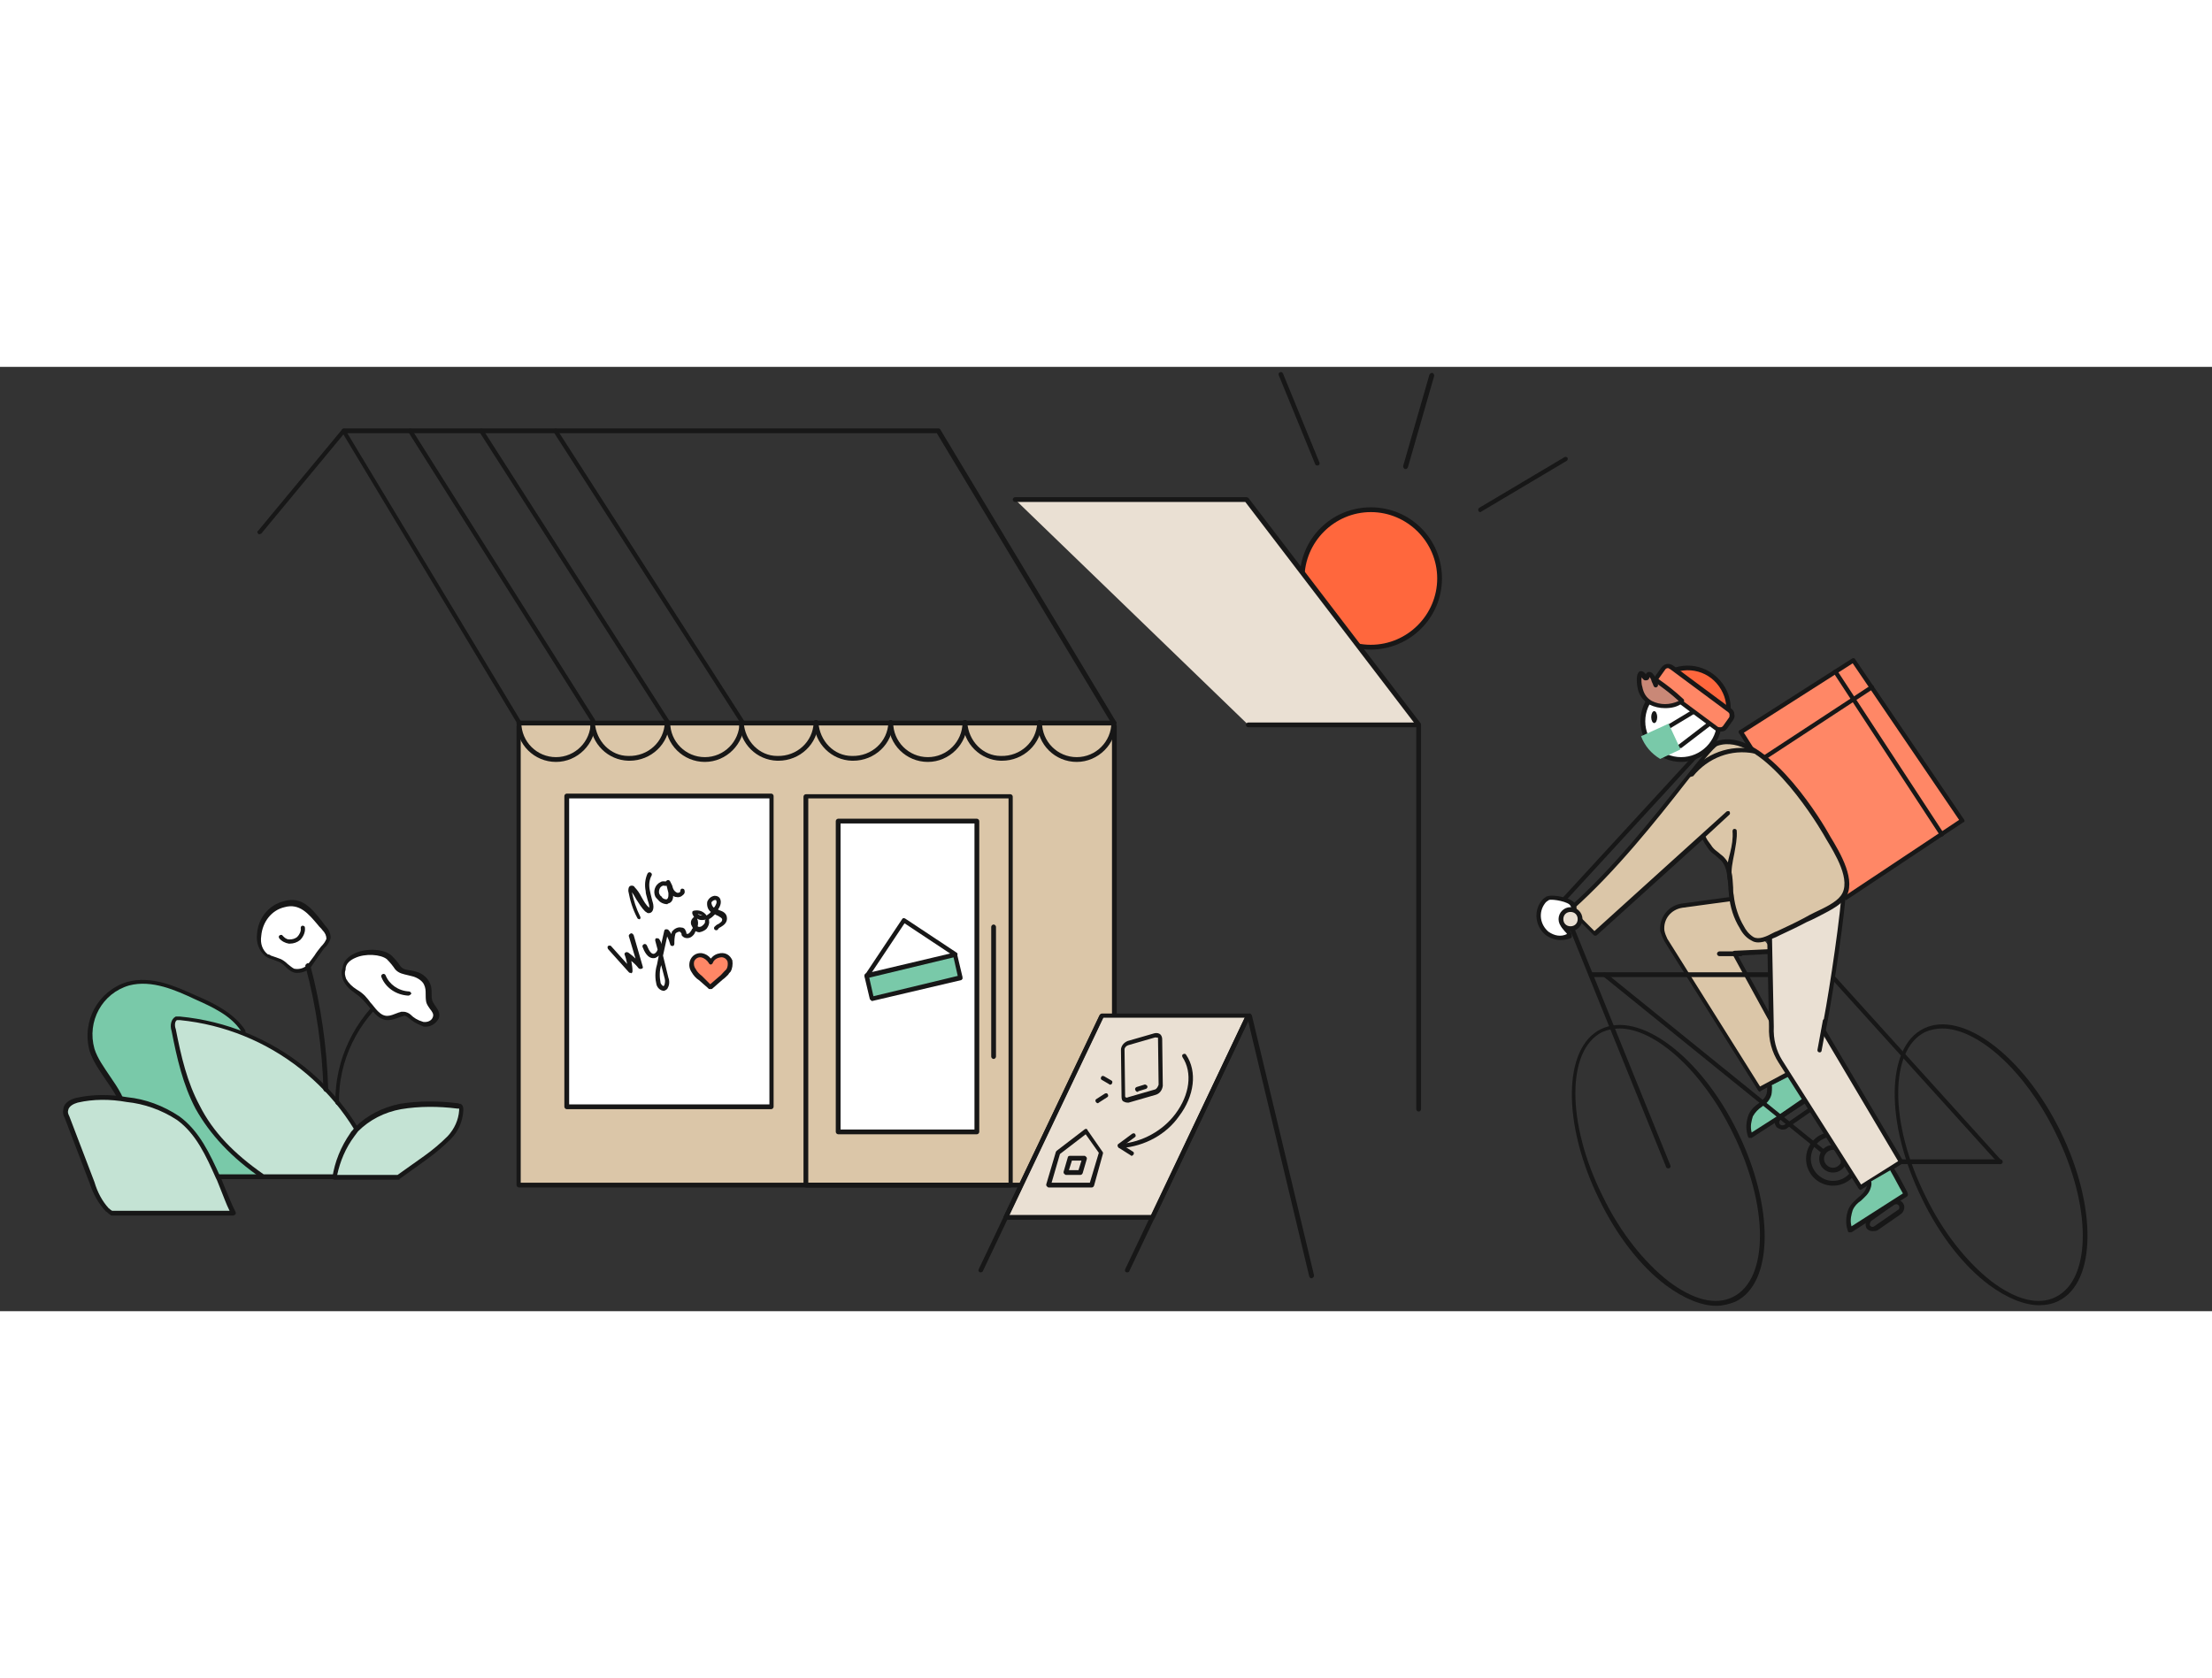 <svg width="340" height="258" viewBox="-10 0 370 158" fill="none" xmlns="http://www.w3.org/2000/svg">
<rect x="-10" y="0" width="370" height="158" fill="#333333" stroke="none"/>
<g id="businesses 1">
<g id="Page 1">
<g id="Artboard">
<g id="business">
<g id="delivery_boy">
<path id="Shape" d="M277.1 157.1C274.6 157.1 271.7 155.9 268.7 153.7C264.4 150.5 260.4 145.3 257.5 139.3C251.3 126.7 251.4 113.9 257.8 110.8C264.2 107.7 274.4 115.3 280.6 127.9C286.8 140.5 286.7 153.3 280.3 156.4C279.3 156.8 278.2 157.1 277.1 157.1ZM260.9 110.7C259.9 110.7 258.9 110.9 258 111.3C252 114.3 252 126.6 258.1 138.8C261 144.8 265 149.8 269.1 153C273.2 156.1 277 157.1 279.9 155.6C285.9 152.6 285.9 140.3 279.8 128.1C274.7 117.7 266.8 110.7 260.9 110.7Z" fill="#171717"/>
<path id="Shape_2" d="M331.1 157C328.6 157 325.7 155.8 322.7 153.6C318.4 150.4 314.4 145.2 311.5 139.2C305.3 126.6 305.4 113.8 311.8 110.7C318.2 107.6 328.4 115.2 334.6 127.8C340.8 140.4 340.7 153.2 334.3 156.3C333.3 156.8 332.2 157 331.1 157ZM314.9 110.7C313.9 110.7 312.9 110.9 312 111.3C306 114.3 306 126.6 312.1 138.8C315 144.8 319 149.8 323.1 153C327.2 156.1 331 157.1 333.9 155.6C339.9 152.6 339.9 140.3 333.8 128.1C328.7 117.7 320.8 110.7 314.9 110.7Z" fill="#171717"/>
<g id="Group">
<path id="Oval" d="M271.2 65.7C274.735 65.7 277.6 62.835 277.6 59.3C277.6 55.765 274.735 52.9 271.2 52.9C267.665 52.9 264.8 55.765 264.8 59.3C264.8 62.835 267.665 65.7 271.2 65.7Z" fill="white"/>
<path id="Shape_3" d="M271.2 66.1C267.5 66.1 264.4 63.1 264.4 59.3C264.4 55.5 267.4 52.5 271.2 52.5C274.9 52.5 278 55.5 278 59.3C278 63.1 274.9 66.1 271.2 66.1ZM271.2 53.3C267.9 53.3 265.2 56 265.2 59.3C265.2 62.6 267.9 65.3 271.2 65.3C274.5 65.3 277.2 62.6 277.2 59.3C277.2 56 274.5 53.3 271.2 53.3Z" fill="#171717"/>
</g>
<path id="Path" d="M269 134.1C268.9 134.1 268.7 134 268.7 133.9L252.3 93.4C252.2 93.2 252.3 93 252.5 92.9C252.7 92.8 252.9 92.9 253 93.1L269.4 133.6C269.5 133.8 269.4 134 269.2 134.1C269.1 134.1 269 134.1 269 134.1Z" fill="#171717"/>
<path id="Path_2" d="M324.6 133.4C324.5 133.4 324.4 133.4 324.3 133.3L296 102C295.9 101.8 295.9 101.6 296 101.5C296.2 101.4 296.4 101.4 296.5 101.5L324.8 132.8C324.9 133 324.9 133.2 324.8 133.3C324.8 133.3 324.7 133.4 324.6 133.4Z" fill="#171717"/>
<path id="Path_3" d="M269.3 60.5C269.2 60.5 269 60.4 269 60.3C268.9 60.1 269 59.9 269.1 59.8L273.9 56.9C274.1 56.8 274.3 56.8 274.4 57C274.5 57.2 274.4 57.4 274.3 57.5L269.5 60.4C269.4 60.5 269.4 60.5 269.3 60.5Z" fill="#171717"/>
<path id="Path_4" d="M271 63.8C270.9 63.8 270.8 63.7 270.7 63.7C270.6 63.5 270.6 63.3 270.8 63.2L276.8 58.6C277 58.5 277.2 58.5 277.3 58.7C277.4 58.9 277.4 59.1 277.2 59.2L271.2 63.8C271.2 63.7 271.1 63.8 271 63.8Z" fill="#171717"/>
<path id="Path_5" d="M271.1 64L267.7 65.6C266.2 64.7 265.1 63.4 264.5 61.8L269.1 59.7L271.1 64Z" fill="#79C9A9"/>
<g id="Group_2">
<path id="Path_6" d="M289.7 118.5C290.5 119.8 291.3 121.3 292 122.6L282.7 128.6C282.3 127.5 282.4 126.3 282.8 125.2C283.6 123.5 285.3 123.3 285.8 121.7C285.9 121.3 285.9 120.8 285.9 120.4" fill="#79C9A9"/>
<path id="Path_7" d="M282.7 129H282.6C282.5 129 282.4 128.9 282.4 128.8C282 127.7 282 126.4 282.5 125.1C282.9 124.2 283.6 123.6 284.2 123.2C284.8 122.7 285.3 122.3 285.5 121.6C285.6 121.3 285.6 120.8 285.6 120.4C285.6 120.2 285.8 120 286 120C286.2 120 286.4 120.2 286.4 120.4C286.4 120.8 286.4 121.3 286.3 121.8C286 122.8 285.4 123.3 284.7 123.8C284.1 124.2 283.6 124.7 283.2 125.4C283 126.1 282.7 127 283 128.1L291.6 122.6C290.9 121.4 290.2 120 289.5 118.8C289.4 118.6 289.4 118.4 289.6 118.3C289.8 118.2 290 118.2 290.1 118.4C290.8 119.6 291.6 121 292.3 122.2L292.4 122.5C292.5 122.7 292.4 122.9 292.3 123L283 129C282.8 129 282.8 129 282.7 129Z" fill="#171717"/>
</g>
<path id="Shape_4" d="M288.2 127.6C288.1 127.6 288.1 127.6 288 127.6C287.7 127.5 287.3 127.4 287.1 127.1C286.9 126.8 286.8 126.5 286.9 126.1C287 125.7 287.2 125.4 287.5 125.2L291.4 122.5C292 122.1 292.8 122.2 293.2 122.8C293.4 123.1 293.5 123.4 293.4 123.8C293.3 124.2 293.1 124.5 292.8 124.7L288.9 127.4C288.7 127.6 288.4 127.6 288.2 127.6ZM292.1 123.1C292 123.1 291.9 123.1 291.8 123.2L287.9 125.9C287.8 126 287.7 126.1 287.6 126.3C287.6 126.4 287.6 126.6 287.7 126.7C287.8 126.8 287.9 126.9 288.1 126.9C288.2 126.9 288.4 126.9 288.5 126.8L292.4 124.1C292.6 124 292.7 123.9 292.7 123.7C292.7 123.6 292.7 123.4 292.6 123.3C292.5 123.2 292.3 123.1 292.1 123.1Z" fill="#171717"/>
<g id="Group_3">
<path id="Path_8" d="M279.5 89L271.4 90.1C269.3 90.4 267.9 92.3 268.1 94.3C268.2 94.9 268.4 95.4 268.7 95.9L284.4 120.9L290.8 117.5L280.2 98.2L286.7 97.9" fill="#DBC6A8"/>
<path id="Path_9" d="M284.4 121.3C284.3 121.3 284.2 121.2 284.1 121.1L268.4 96.1C268.1 95.5 267.9 95 267.7 94.4C267.5 92.1 269.1 90.1 271.3 89.8L279.4 88.7C279.6 88.7 279.8 88.8 279.8 89C279.8 89.2 279.7 89.4 279.5 89.4L271.4 90.5C269.5 90.8 268.2 92.4 268.4 94.3C268.5 94.8 268.7 95.3 268.9 95.7L284.4 120.4L290.2 117.3L279.8 98.3C279.7 98.2 279.7 98 279.8 97.9C279.9 97.8 280 97.7 280.1 97.7L286.6 97.4C286.8 97.4 287 97.6 287 97.8C287 98 286.8 98.2 286.6 98.2L280.7 98.5L291 117.3C291 117.4 291.1 117.5 291 117.6C291 117.7 290.9 117.8 290.8 117.8L284.4 121.2C284.5 121.3 284.5 121.3 284.4 121.3Z" fill="#171717"/>
</g>
<path id="Path_10" d="M288.7 102.1H256.2C256 102.1 255.8 101.9 255.8 101.7C255.8 101.5 256 101.3 256.2 101.3H288.7C288.9 101.3 289.1 101.5 289.1 101.7C289.1 101.9 288.9 102.1 288.7 102.1Z" fill="#171717"/>
<path id="Shape_5" d="M296.6 137C294.1 137 292.1 135 292.1 132.5C292.1 130 294.1 128 296.6 128C299.1 128 301.1 130 301.1 132.5C301.1 135 299.1 137 296.6 137ZM296.6 128.8C294.5 128.8 292.9 130.5 292.9 132.5C292.9 134.5 294.6 136.2 296.6 136.2C298.7 136.2 300.3 134.5 300.3 132.5C300.3 130.5 298.7 128.8 296.6 128.8Z" fill="#171717"/>
<path id="Shape_6" d="M296.6 134.8C295.3 134.8 294.3 133.8 294.3 132.5C294.3 131.2 295.3 130.2 296.6 130.2C297.9 130.2 298.9 131.2 298.9 132.5C298.9 133.8 297.9 134.8 296.6 134.8ZM296.6 131C295.8 131 295.1 131.7 295.1 132.5C295.1 133.3 295.8 134 296.6 134C297.4 134 298.1 133.3 298.1 132.5C298.1 131.7 297.4 131 296.6 131Z" fill="#171717"/>
<path id="Path_11" d="M324.6 133.4H298.3C298.1 133.4 297.9 133.2 297.9 133C297.9 132.8 298.1 132.6 298.3 132.6H324.6C324.8 132.6 325 132.8 325 133C325 133.2 324.8 133.4 324.6 133.4Z" fill="#171717"/>
<g id="Group_4">
<path id="Path_12" d="M298.3 88.8C297.7 95.3 295.8 107.5 295 111.1L308 133L301.2 137.3L287.8 116.2C286.7 114.5 286.2 112.5 286.3 110.4L286 95.4" fill="#EAE0D3"/>
<path id="Path_13" d="M301.2 137.7C301.1 137.7 301 137.6 300.9 137.5L287.5 116.4C286.4 114.7 285.8 112.6 285.9 110.4L285.6 95.4C285.6 95.2 285.8 95 286 95C286.2 95 286.4 95.2 286.4 95.4L286.7 110.4C286.6 112.5 287.1 114.4 288.1 116L301.3 136.8L307.5 132.9L294.7 111.3C294.7 111.2 294.6 111.1 294.7 111C295.5 107.4 297.4 95.3 298 88.7C298 88.5 298.2 88.3 298.4 88.4C298.6 88.4 298.8 88.6 298.7 88.8C298.1 95.3 296.2 107.2 295.4 111L308.3 132.8C308.4 133 308.3 133.2 308.2 133.3L301.4 137.6C301.3 137.7 301.3 137.7 301.2 137.7Z" fill="#171717"/>
</g>
<g id="Group_5">
<path id="Path_14" d="M281.2 61.1L300 49.1L318.2 75.9L298.8 88.8" fill="#FF8766"/>
<path id="Path_15" d="M298.8 89.2C298.7 89.2 298.6 89.1 298.5 89C298.4 88.8 298.4 88.6 298.6 88.5L317.7 75.8L299.9 49.6L281.4 61.4C281.2 61.5 281 61.5 280.9 61.3C280.8 61.1 280.8 60.9 281 60.8L299.8 48.8C300 48.7 300.2 48.7 300.3 48.9L318.5 75.7C318.6 75.8 318.6 75.9 318.6 76C318.6 76.1 318.5 76.2 318.4 76.2L299 89.1C298.9 89.2 298.9 89.2 298.8 89.2Z" fill="#171717"/>
</g>
<path id="Path_16" d="M285.1 65.8C285 65.8 284.9 65.7 284.8 65.6C284.7 65.4 284.7 65.2 284.9 65.1L302.9 53.3C303.1 53.2 303.3 53.2 303.4 53.4C303.5 53.6 303.5 53.8 303.3 53.9L285.3 65.7C285.2 65.8 285.2 65.8 285.1 65.8Z" fill="#171717"/>
<path id="Path_17" d="M314.8 78.6C314.7 78.6 314.6 78.5 314.5 78.4L296.7 51.2C296.6 51 296.6 50.8 296.8 50.7C297 50.6 297.2 50.6 297.3 50.8L315.1 78C315.2 78.2 315.2 78.4 315 78.5C314.9 78.6 314.9 78.6 314.8 78.6Z" fill="#171717"/>
<g id="Group_6">
<path id="Path_18" d="M279.2 74.6L256.8 94.8L252.7 90.7C264.2 80.6 275.5 63.6 277.3 63C284.1 60.7 292.7 73.5 295.4 78C296.9 80.5 300.5 85.8 298.3 88.7C297 90.4 293.8 91.5 292 92.5C290.5 93.3 289 94 287.5 94.7C286.2 95.3 284.5 96.4 283.2 95.7C282.4 95.3 281.8 94.6 281.4 93.8C280.4 92.2 279.8 90.3 279.6 88.4C279.4 86.3 279.6 83.9 278.2 82.4C277.6 81.7 276.7 81.3 276.1 80.5C275.7 79.9 275.2 79.2 274.9 78.5" fill="#DBC6A8"/>
<path id="Shape_7" d="M284.1 96.3C283.7 96.3 283.3 96.2 283 96C282.2 95.6 281.5 94.9 281 93.9C280 92.3 279.4 90.4 279.2 88.4C279.2 88 279.1 87.5 279.1 87.1C279 85.4 278.9 83.7 277.9 82.6C277.6 82.3 277.3 82.1 277 81.8C276.6 81.5 276.1 81.1 275.8 80.7L275.6 80.4C275.3 80 275 79.5 274.8 79.1L257.1 95.1C257 95.2 256.7 95.2 256.6 95.1L252.5 91C252.4 90.9 252.4 90.8 252.4 90.7C252.4 90.6 252.4 90.5 252.5 90.4C259.6 84.2 266.7 75.2 271.4 69.3C274.9 64.9 276.5 62.9 277.2 62.6C284.7 60.1 294 74.8 295.7 77.8L296.1 78.5C297.8 81.3 300.7 86.1 298.6 89C297.6 90.3 295.6 91.2 293.9 92.1C293.3 92.4 292.7 92.7 292.2 92.9C290.7 93.7 289.2 94.4 287.7 95.1C287.5 95.2 287.3 95.3 287.1 95.4C286.1 95.8 285.1 96.3 284.1 96.3ZM275.3 78.6C275.5 79.1 275.9 79.6 276.2 80L276.4 80.3C276.7 80.7 277.1 81 277.5 81.3C277.8 81.6 278.2 81.8 278.5 82.2C279.7 83.5 279.8 85.3 279.9 87.1C279.9 87.5 279.9 88 280 88.4C280.2 90.3 280.8 92.1 281.7 93.6C282 94.2 282.5 94.9 283.3 95.4C284.2 95.9 285.5 95.3 286.6 94.7C286.8 94.6 287 94.5 287.3 94.4C288.8 93.7 290.3 93 291.8 92.2C292.3 91.9 292.9 91.6 293.5 91.3C295.2 90.5 297.1 89.6 297.9 88.5C299.8 86 296.9 81.4 295.4 78.9L295 78.2C293.3 75.3 284.3 61 277.3 63.4C276.7 63.6 274.3 66.6 271.8 69.8C267.2 75.7 260.2 84.5 253.1 90.8L256.7 94.4L278.8 74.4C279 74.3 279.2 74.3 279.3 74.4C279.4 74.6 279.4 74.8 279.3 74.9L275.3 78.6Z" fill="#171717"/>
</g>
<path id="Path_19" d="M295.1 131.8C295 131.8 294.9 131.8 294.9 131.7L258.2 102C258 101.9 258 101.6 258.1 101.5C258.2 101.3 258.5 101.3 258.6 101.4L295.3 131.1C295.5 131.2 295.5 131.5 295.4 131.6C295.3 131.7 295.2 131.8 295.1 131.8Z" fill="#171717"/>
<g id="Group_7">
<path id="Path_20" d="M248.9 88.9C248.6 89.1 248.3 89.3 248.1 89.6C246.9 91.2 247.2 93.5 248.8 94.8C249.9 95.6 251.3 95.8 252.5 95.2C252.7 94.5 251.7 94.1 251.5 93.4C251.2 92 253.9 91.4 253.1 90C252.7 89.1 249.6 88.6 248.9 88.9Z" fill="white"/>
<path id="Shape_8" d="M251 95.9C250.2 95.9 249.3 95.6 248.6 95.1C246.8 93.7 246.5 91.1 247.8 89.4C248 89.1 248.4 88.8 248.7 88.6C248.7 88.6 248.7 88.6 248.8 88.6C249.7 88.2 253 88.8 253.5 89.9C254.1 90.9 253.3 91.6 252.7 92.1C252.2 92.6 251.8 92.9 251.9 93.4C252 93.6 252.1 93.8 252.3 94C252.6 94.3 253 94.8 252.9 95.4C252.9 95.5 252.8 95.6 252.7 95.6C252.2 95.8 251.6 95.9 251 95.9ZM249.1 89.2C248.8 89.4 248.6 89.5 248.4 89.8C247.3 91.3 247.6 93.3 249 94.5C250 95.2 251.1 95.4 252.1 94.9C252.1 94.8 251.9 94.6 251.7 94.4C251.5 94.1 251.2 93.9 251.1 93.5C250.9 92.6 251.6 92 252.1 91.5C252.8 90.9 253 90.6 252.7 90.2C252.5 89.5 249.7 89 249.1 89.2Z" fill="#171717"/>
</g>
<g id="Group_8">
<path id="Oval_2" d="M252.7 94C253.584 94 254.3 93.284 254.3 92.4C254.3 91.516 253.584 90.8 252.7 90.8C251.816 90.8 251.1 91.516 251.1 92.4C251.1 93.284 251.816 94 252.7 94Z" fill="#EAE0D3"/>
<path id="Shape_9" d="M252.7 94.4C251.6 94.4 250.7 93.5 250.7 92.4C250.7 91.3 251.6 90.4 252.7 90.4C253.8 90.4 254.7 91.3 254.7 92.4C254.7 93.5 253.8 94.4 252.7 94.4ZM252.7 91.2C252 91.2 251.5 91.7 251.5 92.4C251.5 93.1 252 93.6 252.7 93.6C253.4 93.6 253.9 93.1 253.9 92.4C253.9 91.7 253.4 91.2 252.7 91.2Z" fill="#171717"/>
</g>
<path id="Oval_3" d="M266.7 59.6C266.976 59.6 267.2 59.152 267.2 58.6C267.2 58.048 266.976 57.6 266.7 57.6C266.424 57.6 266.2 58.048 266.2 58.6C266.2 59.152 266.424 59.6 266.7 59.6Z" fill="#171717"/>
<g id="Group_9">
<path id="Path_21" d="M269.6 51C273 49.5 277 51 278.6 54.5C279.2 55.9 279.3 57.5 279 58.9" fill="#FF673D"/>
<path id="Path_22" d="M279 59.3C279 59.3 278.9 59.3 279 59.3C278.7 59.2 278.6 59 278.6 58.8C278.9 57.4 278.8 55.9 278.2 54.6C276.7 51.3 273 49.9 269.7 51.3C269.5 51.4 269.3 51.3 269.2 51.1C269.1 50.9 269.2 50.7 269.4 50.6C273 49 277.2 50.6 278.9 54.3C279.5 55.7 279.7 57.4 279.3 58.9C279.3 59.2 279.2 59.3 279 59.3Z" fill="#171717"/>
</g>
<g id="Group_10">
<path id="Path_23" d="M269.6 50.3L279.3 57.5C279.7 57.8 279.8 58.5 279.5 58.9L278.5 60.3C278.2 60.7 277.5 60.8 277.1 60.5L267.4 53.3C267 53 266.9 52.3 267.2 51.9L268.2 50.5C268.6 50 269.2 49.9 269.6 50.3Z" fill="#FF8766"/>
<path id="Shape_10" d="M277.7 61C277.4 61 277.1 60.9 276.9 60.8L267.2 53.6C266.9 53.4 266.7 53.1 266.7 52.7C266.6 52.3 266.7 52 266.9 51.7L267.9 50.3C268.2 49.9 268.6 49.7 269 49.7C269.3 49.7 269.6 49.8 269.9 50L279.6 57.2C279.9 57.4 280.1 57.7 280.1 58.1C280.2 58.5 280.1 58.8 279.9 59.1L278.9 60.5C278.7 60.8 278.4 61 278 61C277.8 61 277.7 61 277.7 61ZM269 50.4C268.8 50.4 268.6 50.5 268.5 50.7L267.5 52.1C267.4 52.2 267.4 52.4 267.4 52.6C267.4 52.8 267.5 52.9 267.6 53L277.3 60.2C277.4 60.3 277.6 60.3 277.8 60.3C278 60.3 278.1 60.2 278.2 60.1L279.2 58.7C279.3 58.6 279.3 58.4 279.3 58.2C279.3 58 279.2 57.9 279.1 57.8L269.4 50.6C269.2 50.5 269.1 50.4 269 50.4Z" fill="#171717"/>
</g>
<g id="Group_11">
<path id="Path_24" d="M266.9 53.3C266.6 52.7 266.7 52.2 266.2 51.7C266.1 51.6 265.9 51.4 265.7 51.5C265.5 51.6 265.6 52 265.4 52.1C265.2 52.2 265.1 52 265 51.9C264.9 51.8 264.9 51.6 264.8 51.5C263.9 50.7 264.2 53.3 264.3 53.6C264.5 54.7 265.1 55.6 266.1 56.2C267.8 57 269.8 56.9 271.4 56C270.1 54.8 268.8 53.7 267.3 52.7" fill="#C98877"/>
<path id="Shape_11" d="M268.5 57.1C267.6 57.1 266.7 56.9 265.9 56.5C264.8 55.8 264.1 54.9 263.9 53.6C263.9 53.6 263.5 51.5 264.2 51C264.3 50.9 264.7 50.8 265.1 51.2C265.2 51.3 265.3 51.4 265.3 51.5C265.3 51.4 265.4 51.2 265.6 51.1C266 50.9 266.4 51.2 266.5 51.4C266.8 51.7 267 52.1 267 52.4C267.1 52.3 267.3 52.2 267.5 52.3C268.8 53.2 270.1 54.2 271.6 55.6C271.7 55.7 271.7 55.8 271.7 55.9C271.7 56 271.6 56.1 271.5 56.2C270.6 56.9 269.6 57.1 268.5 57.1ZM264.6 51.9C264.5 52.4 264.6 53.3 264.7 53.5C264.9 54.6 265.4 55.4 266.3 55.9C267.7 56.6 269.3 56.6 270.8 55.9C269.5 54.7 268.4 53.9 267.3 53.1C267.4 53.3 267.3 53.5 267.1 53.6C266.9 53.7 266.7 53.6 266.6 53.4C266.5 53.1 266.4 52.9 266.3 52.7C266.2 52.4 266.2 52.2 265.9 51.9C265.9 52.1 265.8 52.3 265.6 52.4C265.3 52.5 265 52.5 264.8 52.2C264.7 52.1 264.6 52 264.6 51.9Z" fill="#171717"/>
</g>
<path id="Path_25" d="M283.1 64.5C283 64.5 282.9 64.4 282.8 64.3L280.9 61.3C280.8 61.1 280.8 60.9 281 60.8C281.2 60.7 281.4 60.7 281.5 60.9L283.4 63.9C283.5 64.1 283.5 64.3 283.3 64.4C283.2 64.5 283.2 64.5 283.1 64.5Z" fill="#171717"/>
<path id="Path_26" d="M272.8 68.6C272.7 68.6 272.6 68.6 272.6 68.5C272.4 68.4 272.4 68.1 272.5 68C275.2 64.7 279.4 63.1 283.6 64C283.8 64 283.9 64.2 283.9 64.4C283.9 64.6 283.7 64.7 283.5 64.7C279.6 63.9 275.7 65.4 273.2 68.5C273 68.5 272.9 68.6 272.8 68.6Z" fill="#171717"/>
<path id="Path_27" d="M251.9 89.2C251.8 89.2 251.7 89.2 251.6 89.1C251.4 89 251.4 88.7 251.6 88.6L273.1 65.2C273.2 65 273.5 65 273.6 65.2C273.8 65.3 273.8 65.6 273.6 65.7L252.1 89.1C252.1 89.1 252 89.2 251.9 89.2Z" fill="#171717"/>
<path id="Path_28" d="M281.2 98.6H277.6C277.4 98.6 277.2 98.4 277.2 98.2C277.2 98 277.4 97.8 277.6 97.8H281.2C281.4 97.8 281.6 98 281.6 98.2C281.6 98.4 281.4 98.6 281.2 98.6Z" fill="#171717"/>
<g id="Group_12">
<path id="Path_29" d="M306.4 134.3C307.2 135.6 308 137.1 308.7 138.4L299.4 144.4C299 143.3 299.1 142.1 299.5 141C300.3 139.3 302 139.1 302.5 137.4C302.6 137.1 302.7 136.8 302.6 136.5" fill="#79C9A9"/>
<path id="Path_30" d="M299.4 144.8H299.3C299.2 144.8 299.1 144.7 299.1 144.6C298.7 143.5 298.7 142.2 299.2 140.9C299.6 140 300.3 139.5 300.8 139C301.4 138.5 301.9 138.1 302.2 137.3C302.3 137 302.4 136.8 302.3 136.6C302.2 136.4 302.3 136.2 302.5 136.1C302.7 136 302.9 136.1 303 136.3C303.1 136.7 303 137.1 302.9 137.4C302.6 138.4 301.9 138.9 301.3 139.5C300.7 139.9 300.2 140.4 299.9 141.1C299.7 141.8 299.4 142.7 299.7 143.8L308.3 138.3C307.6 137.1 306.9 135.7 306.2 134.5C306.1 134.3 306.1 134.1 306.3 134C306.5 133.9 306.7 133.9 306.8 134.1C307.6 135.3 308.3 136.7 309 138L309.1 138.3C309.2 138.5 309.1 138.7 309 138.8L299.7 144.8C299.5 144.8 299.5 144.8 299.4 144.8Z" fill="#171717"/>
</g>
<path id="Shape_12" d="M303.3 144.6C303.2 144.6 303.2 144.6 303.1 144.6C302.8 144.6 302.4 144.4 302.2 144.1C301.9 143.5 302.1 142.7 302.6 142.3L306.5 139.6C306.8 139.4 307.1 139.3 307.4 139.4C307.7 139.4 308.1 139.6 308.3 139.9C308.5 140.2 308.6 140.5 308.5 140.9C308.4 141.3 308.2 141.6 307.9 141.8L304 144.5C303.8 144.6 303.5 144.6 303.3 144.6ZM303 142.9C302.8 143.1 302.7 143.5 302.8 143.7C302.9 143.8 303 143.8 303.1 143.9C303.2 143.9 303.4 143.9 303.5 143.8L307.4 141.1C307.6 141 307.7 140.9 307.7 140.7C307.7 140.6 307.7 140.4 307.6 140.3C307.5 140.2 307.4 140.1 307.2 140.1C307.1 140.1 306.9 140.1 306.8 140.2L303 142.9Z" fill="#171717"/>
<path id="Path_31" d="M294.4 114.7C294.1 114.7 294 114.5 294 114.3L294.9 109.4C294.9 109.2 295.1 109.1 295.3 109.1C295.5 109.1 295.6 109.3 295.6 109.5L294.7 114.4C294.7 114.5 294.6 114.7 294.4 114.7Z" fill="#171717"/>
<path id="Path_32" d="M279.4 86.1C279.2 86.1 279.1 86 279 85.8C278.7 84.3 279 82.7 279.4 81.3C279.7 80.1 279.9 78.9 279.8 77.7C279.8 77.5 279.9 77.3 280.1 77.3C280.3 77.3 280.5 77.4 280.5 77.6C280.6 78.9 280.3 80.2 280.1 81.4C279.8 82.9 279.5 84.2 279.7 85.6C279.8 85.8 279.7 86 279.4 86.1Z" fill="#171717"/>
</g>
<g id="sun">
<path id="Path_33" d="M210.3 16.5C210.2 16.5 210 16.4 210 16.3L203.9 1.4C203.8 1.2 203.9 1 204.1 0.9C204.3 0.8 204.5 0.9 204.6 1.1L210.7 16C210.8 16.2 210.7 16.4 210.5 16.5C210.4 16.5 210.3 16.5 210.3 16.5Z" fill="#171717"/>
<path id="Path_34" d="M237.6 24.3C237.5 24.3 237.3 24.2 237.3 24.1C237.2 23.9 237.3 23.7 237.4 23.6L251.7 15.1C251.9 15 252.1 15.1 252.2 15.2C252.3 15.4 252.2 15.6 252.1 15.7L237.8 24.2C237.7 24.3 237.7 24.3 237.6 24.3Z" fill="#171717"/>
<path id="Path_35" d="M225.1 17.1H225C224.8 17 224.7 16.8 224.7 16.6L229.1 1.3C229.2 1.1 229.4 1 229.6 1C229.8 1.1 229.9 1.3 229.9 1.5L225.5 16.8C225.4 17 225.3 17.1 225.1 17.1Z" fill="#171717"/>
<g id="Group_13">
<path id="Oval_4" d="M219.3 46.9C225.651 46.9 230.8 41.751 230.8 35.4C230.8 29.049 225.651 23.9 219.3 23.9C212.949 23.9 207.8 29.049 207.8 35.4C207.8 41.751 212.949 46.9 219.3 46.9Z" fill="#FF673D"/>
<path id="Shape_13" d="M219.3 47.3C212.8 47.3 207.4 42 207.4 35.4C207.4 28.8 212.7 23.5 219.3 23.5C225.9 23.5 231.2 28.8 231.2 35.4C231.2 42 225.8 47.3 219.3 47.3ZM219.3 24.3C213.2 24.3 208.2 29.3 208.2 35.4C208.2 41.5 213.2 46.5 219.3 46.5C225.4 46.5 230.4 41.5 230.4 35.4C230.4 29.3 225.4 24.3 219.3 24.3Z" fill="#171717"/>
</g>
</g>
<g id="house_back">
<path id="Path_36" d="M227.3 124.6C227.1 124.6 226.9 124.4 226.9 124.2V59.9C226.9 59.7 227.1 59.5 227.3 59.5C227.5 59.5 227.7 59.7 227.7 59.9V124.2C227.7 124.4 227.5 124.6 227.3 124.6Z" fill="#171717"/>
<g id="Group_14">
<path id="Path_37" d="M198.8 59.9H227.3L198.5 22.2H159.8" fill="#EAE0D3"/>
<path id="Path_38" d="M227.3 60.3H198.8C198.6 60.3 198.4 60.1 198.4 59.9C198.4 59.7 198.6 59.5 198.8 59.5H226.5L198.3 22.6H159.8C159.6 22.6 159.4 22.4 159.4 22.2C159.4 22 159.6 21.8 159.8 21.8H198.5C198.6 21.8 198.7 21.9 198.8 21.9L227.6 59.6C227.7 59.7 227.7 59.9 227.6 60C227.6 60.2 227.4 60.3 227.3 60.3Z" fill="#171717"/>
</g>
</g>
<g id="store">
<path id="Path_39" d="M176.3 60C176.2 60 176 59.9 176 59.8L146.7 11.1H48.1L77.2 59.4C77.3 59.6 77.2 59.8 77.1 59.9C76.9 60 76.7 59.9 76.6 59.8L47.2 10.9C47.1 10.8 47.1 10.6 47.2 10.5C47.3 10.4 47.4 10.3 47.5 10.3H147C147.1 10.3 147.3 10.4 147.3 10.5L176.7 59.4C176.8 59.6 176.7 59.8 176.6 59.9C176.4 60 176.4 60 176.3 60Z" fill="#171717"/>
<path id="Path_40" d="M33.4 28C33.3 28 33.2 28 33.2 27.9C33 27.8 33 27.5 33.2 27.4L47.2 10.5C47.3 10.3 47.6 10.3 47.7 10.5C47.9 10.6 47.9 10.9 47.7 11L33.7 27.9C33.6 27.9 33.5 28 33.4 28Z" fill="#171717"/>
<g id="Group_15">
<path id="Rectangle" d="M176.4 60.1H76.8V136.9H176.4V60.1Z" fill="#DBC6A8"/>
<path id="Shape_14" d="M176.4 137.3H76.8C76.6 137.3 76.4 137.1 76.4 136.9V60.1C76.4 59.9 76.6 59.7 76.8 59.7H176.4C176.6 59.7 176.8 59.9 176.8 60.1V136.9C176.8 137.1 176.6 137.3 176.4 137.3ZM77.2 136.5H176V60.4H77.1V136.5H77.2Z" fill="#171717"/>
</g>
<path id="Shape_15" d="M159 137.3H124.8C124.6 137.3 124.4 137.1 124.4 136.9V71.9C124.4 71.7 124.6 71.5 124.8 71.5H159C159.2 71.5 159.4 71.7 159.4 71.9V136.9C159.4 137.1 159.2 137.3 159 137.3ZM125.2 136.5H158.7V72.2H125.2V136.5Z" fill="#171717"/>
<g id="Group_16">
<path id="Rectangle_2" d="M119 71.8H84.8V123.8H119V71.8Z" fill="white"/>
<path id="Shape_16" d="M119 124.2H84.8C84.6 124.2 84.4 124 84.4 123.8V71.8C84.4 71.6 84.6 71.4 84.8 71.4H119C119.2 71.4 119.4 71.6 119.4 71.8V123.8C119.4 124 119.2 124.2 119 124.2ZM85.2 123.4H118.7V72.2H85.2V123.4Z" fill="#171717"/>
</g>
<g id="Group_17">
<path id="Rectangle_3" d="M153.4 76H130.2V128H153.4V76Z" fill="white"/>
<path id="Shape_17" d="M153.4 128.4H130.2C130 128.4 129.8 128.2 129.8 128V76C129.8 75.8 130 75.6 130.2 75.6H153.4C153.6 75.6 153.8 75.8 153.8 76V128C153.8 128.2 153.6 128.4 153.4 128.4ZM130.6 127.6H153V76.4H130.6V127.6Z" fill="#171717"/>
</g>
<path id="Path_41" d="M156.2 115.8C156 115.8 155.8 115.6 155.8 115.4V93.7C155.8 93.5 156 93.3 156.2 93.3C156.4 93.3 156.6 93.5 156.6 93.7V115.4C156.6 115.6 156.4 115.8 156.2 115.8Z" fill="#171717"/>
<g id="Group_18">
<path id="Rectangle_4" d="M149.743 98.395L134.958 101.923L135.863 105.717L150.648 102.189L149.743 98.395Z" fill="#79C9A9"/>
<path id="Shape_18" d="M135.9 106.1C135.8 106.1 135.8 106.1 135.7 106C135.6 105.9 135.6 105.9 135.5 105.8L134.6 102C134.6 101.9 134.6 101.8 134.6 101.7C134.7 101.6 134.7 101.6 134.8 101.5L149.6 98C149.8 98 150 98.1 150.1 98.3L151 102.1C151 102.2 151 102.3 151 102.4C150.9 102.5 150.9 102.5 150.8 102.6L135.9 106.1ZM135.4 102.2L136.1 105.3L150.2 101.9L149.5 98.8L135.4 102.2Z" fill="#171717"/>
</g>
<path id="Path_42" d="M135 102.3C134.9 102.3 134.9 102.3 134.8 102.2C134.6 102.1 134.6 101.9 134.7 101.7L140.9 92.4C141 92.2 141.2 92.2 141.4 92.3L150 98C150.2 98.1 150.2 98.3 150.1 98.5C150 98.7 149.8 98.7 149.6 98.6L141.3 93.1L135.3 102.1C135.2 102.2 135.1 102.3 135 102.3Z" fill="#171717"/>
<g id="Group_19">
<path id="Path_43" d="M89.2 59.5C89.2 62.9 86.4 65.7 83 65.7C79.6 65.7 76.8 62.9 76.8 59.5" fill="#DBC6A8"/>
<path id="Path_44" d="M83 66.1C79.4 66.1 76.4 63.2 76.4 59.5C76.4 59.3 76.6 59.1 76.8 59.1C77 59.1 77.2 59.3 77.2 59.5C77.2 62.7 79.8 65.3 83 65.3C86.2 65.3 88.8 62.7 88.8 59.5C88.8 59.3 89 59.1 89.2 59.1C89.4 59.1 89.6 59.3 89.6 59.5C89.6 63.1 86.6 66.1 83 66.1Z" fill="#171717"/>
</g>
<g id="Group_20">
<path id="Path_45" d="M101.6 59.5C101.5 62.9 98.6 65.6 95.1 65.5C91.9 65.4 89.3 62.8 89.1 59.5" fill="#DBC6A8"/>
<path id="Path_46" d="M95.3 65.9C95.2 65.9 95.2 65.9 95.1 65.9C91.7 65.8 88.9 63.1 88.7 59.5C88.7 59.3 88.8 59.1 89.1 59.1C89.3 59.1 89.5 59.2 89.5 59.5C89.7 62.6 92.1 65.1 95.1 65.1C98.4 65.2 101.1 62.7 101.2 59.5C101.2 59.3 101.3 59.1 101.6 59.1C101.8 59.1 102 59.3 102 59.5C101.9 63.1 98.9 65.9 95.3 65.9Z" fill="#171717"/>
</g>
<g id="Group_21">
<path id="Path_47" d="M114.1 59.5C114.1 62.9 111.3 65.7 107.9 65.7C104.5 65.7 101.7 62.9 101.7 59.5" fill="#DBC6A8"/>
<path id="Path_48" d="M107.9 66.1C104.3 66.1 101.3 63.2 101.3 59.5C101.3 59.3 101.5 59.1 101.7 59.1C101.9 59.1 102.1 59.3 102.1 59.5C102.1 62.7 104.7 65.3 107.9 65.3C111.1 65.3 113.7 62.7 113.7 59.5C113.7 59.3 113.9 59.1 114.1 59.1C114.3 59.1 114.5 59.3 114.5 59.5C114.5 63.1 111.5 66.1 107.9 66.1Z" fill="#171717"/>
</g>
<g id="Group_22">
<path id="Path_49" d="M126.5 59.5C126.4 62.9 123.5 65.6 120 65.5C116.8 65.4 114.2 62.8 114 59.5" fill="#DBC6A8"/>
<path id="Path_50" d="M120.2 65.9C120.1 65.9 120.1 65.9 120 65.9C116.6 65.8 113.8 63.1 113.6 59.5C113.6 59.3 113.7 59.1 114 59.1C114.2 59.1 114.4 59.2 114.4 59.5C114.6 62.6 117 65.1 120 65.1C123.3 65.2 126 62.7 126.1 59.5C126.1 59.3 126.2 59.1 126.5 59.1C126.7 59.1 126.9 59.3 126.9 59.5C126.8 63.1 123.8 65.9 120.2 65.9Z" fill="#171717"/>
</g>
<g id="Group_23">
<path id="Path_51" d="M139 59.5C138.9 62.9 136 65.6 132.5 65.5C129.3 65.4 126.7 62.8 126.5 59.5" fill="#DBC6A8"/>
<path id="Path_52" d="M132.7 65.9C132.6 65.9 132.6 65.9 132.5 65.9C129.1 65.8 126.3 63.1 126.1 59.5C126.1 59.3 126.2 59.1 126.5 59.1C126.7 59.1 126.9 59.2 126.9 59.5C127.1 62.6 129.5 65.1 132.5 65.1C135.8 65.2 138.5 62.7 138.6 59.5C138.6 59.3 138.7 59.1 139 59.1C139.2 59.1 139.4 59.3 139.4 59.5C139.3 63.1 136.3 65.9 132.7 65.9Z" fill="#171717"/>
</g>
<g id="Group_24">
<path id="Path_53" d="M151.4 59.5C151.4 62.9 148.6 65.7 145.2 65.7C141.8 65.7 139 62.9 139 59.5" fill="#DBC6A8"/>
<path id="Path_54" d="M145.2 66.1C141.6 66.1 138.6 63.2 138.6 59.5C138.6 59.3 138.8 59.1 139 59.1C139.2 59.1 139.4 59.3 139.4 59.5C139.4 62.7 142 65.3 145.2 65.3C148.4 65.3 151 62.7 151 59.5C151 59.3 151.2 59.1 151.4 59.1C151.6 59.1 151.8 59.3 151.8 59.5C151.8 63.1 148.8 66.1 145.2 66.1Z" fill="#171717"/>
</g>
<g id="Group_25">
<path id="Path_55" d="M163.9 59.5C163.8 62.9 160.9 65.6 157.4 65.5C154.2 65.4 151.6 62.8 151.4 59.5" fill="#DBC6A8"/>
<path id="Path_56" d="M157.6 65.9C157.5 65.9 157.5 65.9 157.4 65.9C154 65.8 151.2 63.1 151 59.5C151 59.3 151.1 59.1 151.4 59.1C151.6 59.1 151.8 59.2 151.8 59.5C152 62.6 154.4 65.1 157.4 65.1C160.7 65.2 163.4 62.7 163.5 59.5C163.5 59.3 163.7 59.1 163.9 59.1C164.1 59.1 164.3 59.3 164.3 59.5C164.2 63.1 161.2 65.9 157.6 65.9Z" fill="#171717"/>
</g>
<g id="Group_26">
<path id="Path_57" d="M176.3 59.5C176.3 62.9 173.5 65.7 170.1 65.7C166.7 65.7 163.9 62.9 163.9 59.5" fill="#DBC6A8"/>
<path id="Path_58" d="M170.1 66.1C166.5 66.1 163.5 63.2 163.5 59.5C163.5 59.3 163.7 59.1 163.9 59.1C164.1 59.1 164.3 59.3 164.3 59.5C164.3 62.7 166.9 65.3 170.1 65.3C173.3 65.3 175.9 62.7 175.9 59.5C175.9 59.3 176.1 59.1 176.3 59.1C176.5 59.1 176.7 59.3 176.7 59.5C176.7 63.1 173.7 66.1 170.1 66.1Z" fill="#171717"/>
</g>
<path id="Path_59" d="M89.2 59.6C89.1 59.6 89 59.5 88.9 59.4L58.3 10.9C58.2 10.7 58.2 10.5 58.4 10.4C58.6 10.3 58.8 10.3 58.9 10.5L89.5 59C89.6 59.2 89.6 59.4 89.4 59.5C89.3 59.6 89.3 59.6 89.2 59.6Z" fill="#171717"/>
<path id="Path_60" d="M101.6 59.7C101.5 59.7 101.4 59.6 101.3 59.5L70.2 10.9C70.1 10.7 70.1 10.5 70.3 10.4C70.5 10.3 70.7 10.3 70.8 10.5L101.9 59.1C102 59.3 102 59.5 101.8 59.6C101.7 59.7 101.7 59.7 101.6 59.7Z" fill="#171717"/>
<path id="Path_61" d="M114.1 59.7C114 59.7 113.9 59.6 113.8 59.5L82.6 10.9C82.5 10.7 82.5 10.5 82.7 10.4C82.9 10.3 83.1 10.3 83.2 10.5L114.4 59.1C114.5 59.3 114.5 59.5 114.3 59.6C114.2 59.7 114.2 59.7 114.1 59.7Z" fill="#171717"/>
<path id="Shape_19" d="M101.6 89.9C101 89.9 100.4 89.6 100.1 89.2C99.9 89 99.7 88.8 99.6 88.6C99.2 87.7 99.6 86.6 100.5 86.2C100.8 86 101.1 86.1 101.4 86.1C101.4 86 101.5 86 101.6 85.9C101.8 85.8 102 85.9 102.1 86.1C102.2 86.3 102.3 86.5 102.4 86.7C102.5 86.9 102.5 87.1 102.6 87.3C102.7 87.6 103 87.9 103.3 88C103.4 88 103.6 88 103.7 87.9C103.8 87.8 103.8 87.8 103.8 87.7C103.8 87.5 103.9 87.3 104.1 87.3C104.3 87.3 104.5 87.4 104.5 87.6C104.6 87.9 104.5 88.2 104.2 88.4C103.9 88.7 103.5 88.8 103.1 88.7C102.9 88.7 102.7 88.6 102.6 88.5C102.6 89.2 102.3 89.7 101.7 89.8C101.7 89.9 101.6 89.9 101.6 89.9ZM101 86.8H100.9C100.6 86.9 100.4 87.1 100.3 87.4C100.2 87.7 100.2 88 100.3 88.2C100.4 88.3 100.4 88.5 100.5 88.5C100.6 88.5 100.6 88.6 100.7 88.7C100.8 88.9 101.1 89.1 101.5 89.1C101.9 88.9 101.8 88.2 101.8 88C101.7 87.6 101.6 87.2 101.5 86.8C101.4 86.9 101.2 86.8 101 86.8Z" fill="#171717"/>
<path id="Path_62" d="M95.5 101.4C95.4 101.4 95.3 101.4 95.2 101.3L91.7 97.4C91.6 97.2 91.6 97 91.7 96.9C91.9 96.8 92.1 96.8 92.2 96.9L94.9 99.9C94.8 99.4 94.7 98.9 94.5 98.4C94.4 98.2 94.5 98.1 94.6 98C94.7 97.9 94.9 97.9 95.1 98C95.5 98.3 95.9 98.6 96.3 99L95.2 95.3C95.1 95.1 95.3 94.9 95.5 94.8C95.7 94.7 95.9 94.9 96 95.1L97.5 100.3C97.6 100.5 97.5 100.7 97.3 100.7C97.1 100.8 96.9 100.7 96.8 100.6C96.5 100.2 96.1 99.8 95.6 99.4C95.7 100 95.8 100.5 95.8 101.1C95.8 101.3 95.7 101.4 95.6 101.5C95.6 101.4 95.6 101.4 95.5 101.4Z" fill="#171717"/>
<path id="Shape_20" d="M101.1 104.4C100.4 104.4 99.9 103.8 99.8 103.3C99.6 102.5 99.5 101.3 99.9 100L100.2 98.5C100 98.7 99.8 98.8 99.6 98.9C98.3 99.2 97.7 97.6 97.5 97.1C97.4 96.9 97.5 96.7 97.7 96.6C97.9 96.5 98.1 96.6 98.2 96.8C98.6 97.8 99 98.3 99.4 98.2C99.7 98.1 99.9 97.8 100 97.5L99.6 96C99.6 95.8 99.6 95.6 99.8 95.6C100 95.6 100.2 95.6 100.3 95.8C100.5 96.1 100.6 96.3 100.6 96.6L101.1 94.4C101.1 94.3 101.2 94.1 101.4 94.1C101.5 94.1 101.7 94.1 101.8 94.2C102 94.4 102.2 94.7 102.3 94.9C102.3 94.8 102.4 94.6 102.4 94.5C102.4 94.5 102.4 94.4 102.5 94.4C102.8 94 103.4 93.7 103.9 93.8C104.3 93.8 104.6 94 104.7 94.4C104.8 94.5 104.8 94.6 104.8 94.7V94.8C104.9 94.9 105.1 94.9 105.2 94.8C105.5 94.6 105.6 94.3 105.7 94.2C105.7 94.1 105.8 94 105.9 93.9C105.8 93.7 105.7 93.5 105.6 93.3C105.5 92.9 105.6 92.5 105.9 92.2C106 92.1 106 92.1 106.1 92.1C106 91.9 105.9 91.7 105.8 91.5C105.8 91.4 105.8 91.3 105.8 91.2C105.8 91.1 105.9 91.1 106 91C106.9 90.8 107.7 91.1 108.2 91.8C108.4 91.6 108.7 91.5 108.9 91.2C108.4 90.8 108.2 90.2 108.3 89.5C108.5 89 108.9 88.6 109.5 88.5C109.9 88.5 110.2 88.6 110.4 88.9C110.7 89.4 110.6 90.1 110.1 90.8C110.2 90.8 110.2 90.9 110.3 90.9C110.9 91.1 111.6 91.4 111.6 92.3C111.6 93 111.1 93.4 110.6 93.7C110.4 93.8 110.2 93.9 110.1 94.1C110 94.3 109.7 94.3 109.6 94.2C109.4 94.1 109.4 93.8 109.5 93.7C109.7 93.5 109.9 93.3 110.2 93.2C110.6 92.9 110.8 92.8 110.8 92.5C110.8 92.2 110.5 92.1 110 91.8C109.9 91.8 109.8 91.7 109.6 91.6C109.3 91.9 109 92.2 108.6 92.4C108.6 92.5 108.6 92.6 108.6 92.7C108.7 93.1 108.5 93.6 108.2 94C107.9 94.3 107.5 94.5 107 94.6C106.7 94.6 106.5 94.5 106.4 94.4C106.4 94.4 106.4 94.5 106.3 94.5C106.2 94.9 105.9 95.2 105.6 95.4C105.1 95.7 104.5 95.6 104.2 95.3L104.1 95.2C104 95.1 104 95 104 94.9C104 94.8 104 94.8 103.9 94.7C103.9 94.6 103.8 94.6 103.7 94.5C103.5 94.5 103.2 94.6 103 94.8C102.8 95.4 102.8 96 102.8 96.5C102.8 96.7 102.7 96.9 102.5 96.9C102.3 96.9 102.1 96.8 102.1 96.6C102 96.2 101.8 95.7 101.6 95.3L100.9 98.5L101.8 102.2C102 102.7 102 103.4 101.7 103.9C101.6 104.2 101.3 104.3 101.1 104.4ZM100.6 100.1C100.3 101 100.3 102.1 100.5 103.1C100.6 103.3 100.8 103.6 101 103.6C101 103.6 101 103.6 101.1 103.5C101.2 103.3 101.3 102.8 101.2 102.4L100.6 100.1ZM106.7 93.6C106.8 93.7 106.9 93.7 107 93.7C107.3 93.7 107.5 93.5 107.7 93.3C107.9 93.1 108 92.9 107.9 92.6L108.1 92.5H108H107.9C107.5 92.6 107 92.6 106.6 92.3C106.8 92.7 106.8 93.2 106.7 93.6ZM106.7 91.5C106.8 91.6 106.9 91.7 107 91.7C107.1 91.8 107.3 91.8 107.5 91.8C107.2 91.7 107 91.6 106.7 91.5ZM109.6 89.2C109.4 89.2 109.1 89.4 109 89.6C109 89.9 109.1 90.2 109.4 90.5C109.4 90.5 109.4 90.4 109.5 90.4C109.7 90.1 110 89.6 109.8 89.3C109.8 89.2 109.7 89.2 109.6 89.2Z" fill="#171717"/>
<path id="Path_63" d="M96.9 92.4C96.8 92.4 96.6 92.3 96.6 92.2C95.8 90.7 95.4 89.3 95.1 87.7C95.1 87 95.3 86.8 95.7 86.8C95.9 86.8 96 86.9 96 86.9C96.1 86.9 96.1 86.9 96.1 87C96.6 87.5 97 88.1 97.3 88.7C97.7 89.4 98 90 98.6 90.5C98.6 90.4 98.6 90.4 98.6 90.3C98.6 89.9 98.4 89.5 98.3 89.1C98.2 88.6 98 88.2 98 87.7C97.8 86.7 97.9 85.7 98.3 84.8C98.4 84.6 98.6 84.5 98.8 84.6C99 84.7 99.1 84.9 99 85.1C98.6 85.8 98.5 86.7 98.7 87.6C98.8 88.1 98.9 88.5 99 88.9C99.1 89.4 99.3 89.8 99.3 90.3C99.3 91 99 91.4 98.5 91.4C98.4 91.4 98.3 91.4 98.2 91.3C98.1 91.2 98 91.2 97.9 91.1C97.3 90.5 96.9 89.8 96.5 89.2C96.2 88.7 96 88.3 95.7 87.9C96 89.3 96.4 90.6 97.1 92C97.2 92.2 97.1 92.4 96.9 92.5C97 92.4 97 92.4 96.9 92.4Z" fill="#171717"/>
<g id="Group_27">
<path id="Path_64" d="M109 103.7L110.6 102.3C111 102 111.4 101.5 111.8 101.1C112.1 100.6 112.2 100 112.1 99.5C111.8 98.8 111.2 98.4 110.5 98.5C109.8 98.6 109.2 99 108.9 99.7C108.6 99.1 108 98.6 107.3 98.5C106.6 98.4 105.9 98.8 105.7 99.5C105.6 100.1 105.7 100.6 106 101.1C106.3 101.6 106.7 102 107.1 102.3L108.7 103.7H109Z" fill="#FF8766"/>
<path id="Shape_21" d="M109 104.1H108.7C108.6 104.1 108.5 104.1 108.5 104L106.9 102.6C106.4 102.3 106 101.8 105.7 101.3C105.3 100.7 105.2 100.1 105.4 99.4C105.7 98.5 106.5 98 107.4 98.1C108 98.2 108.5 98.5 108.9 99C109.3 98.5 109.8 98.2 110.5 98.1C111.4 98 112.1 98.4 112.5 99.3C112.6 100 112.5 100.7 112.2 101.2C112 101.4 111.9 101.5 111.8 101.7C111.5 102 111.2 102.3 110.9 102.5L109.3 103.9C109.2 104 109.1 104.1 109 104.1ZM108.8 103.3L110.3 102C110.6 101.8 110.8 101.5 111.1 101.2C111.2 101.1 111.4 100.9 111.5 100.8C111.7 100.5 111.8 100 111.7 99.5C111.5 99 111 98.7 110.5 98.8C109.9 98.9 109.4 99.2 109.2 99.8C109.1 99.9 109 100 108.9 100C108.8 100 108.6 99.9 108.6 99.8C108.3 99.3 107.8 98.9 107.3 98.8C106.8 98.7 106.3 99 106.1 99.5C106 100 106.1 100.4 106.4 100.8C106.6 101.2 107 101.6 107.4 101.9L108.8 103.3Z" fill="#171717"/>
</g>
<path id="Path_65" d="M176.3 60H76.8C76.6 60 76.4 59.8 76.4 59.6C76.4 59.4 76.6 59.2 76.8 59.2H176.3C176.5 59.2 176.7 59.4 176.7 59.6C176.7 59.8 176.5 60 176.3 60Z" fill="#171717"/>
</g>
<g id="info_table">
<g id="Group_28">
<path id="Path_66" d="M182.8 142.3H158.2L174.3 108.6H198.8L182.8 142.3Z" fill="#EAE0D3"/>
<path id="Shape_22" d="M182.8 142.7H158.2C158.1 142.7 158 142.6 157.9 142.5C157.8 142.4 157.8 142.3 157.9 142.1L174 108.4C174.1 108.3 174.2 108.2 174.3 108.2H198.8C198.9 108.2 199 108.3 199.1 108.4C199.2 108.5 199.2 108.6 199.1 108.8L183.1 142.5C183.1 142.6 182.9 142.7 182.8 142.7ZM158.8 141.9H182.6L198.2 108.9H174.5L158.8 141.9Z" fill="#171717"/>
</g>
<path id="Path_67" d="M154.1 151.5C154 151.5 154 151.5 153.9 151.5C153.7 151.4 153.6 151.2 153.7 151L173.9 108.5C174 108.3 174.2 108.2 174.4 108.3C174.6 108.4 174.7 108.6 174.6 108.8L154.4 151.3C154.4 151.4 154.2 151.5 154.1 151.5Z" fill="#171717"/>
<path id="Path_68" d="M178.6 151.5C178.5 151.5 178.5 151.5 178.4 151.5C178.2 151.4 178.1 151.2 178.2 151L198.4 108.5C198.5 108.3 198.7 108.2 198.9 108.3C199.1 108.4 199.2 108.6 199.1 108.8L178.9 151.3C178.9 151.4 178.7 151.5 178.6 151.5Z" fill="#171717"/>
<path id="Path_69" d="M209.4 152.5C209.2 152.5 209.1 152.4 209 152.2L198.6 108.7C198.6 108.5 198.7 108.3 198.9 108.2C199.1 108.1 199.3 108.3 199.4 108.5L209.8 152C209.8 152.2 209.7 152.4 209.4 152.5C209.4 152.5 209.5 152.5 209.4 152.5Z" fill="#171717"/>
<path id="Shape_23" d="M178.6 123.1C178.3 123.1 178.1 123 177.9 122.9C177.7 122.8 177.6 122.5 177.6 122.1L177.5 114.3C177.5 113.7 177.9 113.1 178.6 112.8L183.1 111.5C183.5 111.4 183.9 111.5 184.1 111.7C184.3 111.9 184.4 112.2 184.4 112.5L184.5 120.3C184.4 121 184 121.6 183.3 121.8L178.8 123.1C178.8 123.1 178.7 123.1 178.6 123.1ZM183.4 112.2C183.3 112.2 183.3 112.2 183.2 112.2L178.7 113.5C178.4 113.6 178.1 113.9 178.1 114.2L178.2 122C178.2 122.1 178.2 122.2 178.3 122.2C178.4 122.3 178.5 122.3 178.7 122.2L183.2 120.9C183.5 120.8 183.7 120.4 183.8 120.1L183.7 112.4C183.7 112.3 183.7 112.2 183.6 112.2C183.6 112.3 183.5 112.2 183.4 112.2Z" fill="#171717"/>
<path id="Path_70" d="M180.3 121.3C180.1 121.3 180 121.2 179.9 121C179.8 120.8 179.9 120.6 180.1 120.5L181.4 120.1C181.6 120 181.8 120.2 181.9 120.3C182 120.5 181.9 120.7 181.7 120.8L180.4 121.2C180.4 121.3 180.3 121.3 180.3 121.3Z" fill="#171717"/>
<path id="Path_71" d="M177.6 130.7C177.4 130.7 177.2 130.6 177.2 130.4C177.2 130.2 177.3 130 177.5 130C181.1 129.7 184.5 127.8 186.6 125C189 121.8 189.5 118.1 187.8 115.5C187.7 115.3 187.7 115.1 187.9 115C188.1 114.9 188.3 114.9 188.4 115.1C190.3 117.9 189.8 122 187.2 125.4C185.1 128.4 181.5 130.4 177.6 130.7Z" fill="#171717"/>
<path id="Path_72" d="M177.3 130.7C177.2 130.7 177.1 130.6 177 130.5C176.9 130.3 176.9 130.1 177.1 130L179.4 128.3C179.6 128.2 179.8 128.2 179.9 128.4C180 128.6 180 128.8 179.8 128.9L177.5 130.6C177.5 130.7 177.4 130.7 177.3 130.7Z" fill="#171717"/>
<path id="Path_73" d="M179.3 132C179.2 132 179.2 132 179.1 131.9L177.2 130.7C177 130.6 177 130.4 177.1 130.2C177.2 130 177.4 130 177.6 130.1L179.5 131.3C179.7 131.4 179.7 131.6 179.6 131.8C179.5 131.9 179.4 132 179.3 132Z" fill="#171717"/>
<path id="Shape_24" d="M172.6 137.3H165.4C165.3 137.3 165.2 137.2 165.1 137.1C165 137 165 136.9 165 136.8L166.6 131.4C166.6 131.3 166.7 131.3 166.7 131.2L171.4 127.6C171.5 127.5 171.6 127.5 171.7 127.5C171.8 127.5 171.9 127.6 171.9 127.7L174.4 131.3C174.5 131.4 174.5 131.5 174.5 131.6L173 137C172.9 137.2 172.8 137.3 172.6 137.3ZM165.9 136.5H172.3L173.8 131.5L171.6 128.4L167.3 131.7L165.9 136.5Z" fill="#171717"/>
<path id="Shape_25" d="M170.7 135.2H168.3C168.2 135.2 168.1 135.1 168 135C167.9 134.9 167.9 134.8 167.9 134.7L168.6 132.3C168.6 132.1 168.8 132 169 132H171.4C171.5 132 171.6 132.1 171.7 132.2C171.8 132.3 171.8 132.4 171.8 132.5L171.1 134.9C171 135.1 170.9 135.2 170.7 135.2ZM168.8 134.4H170.4L170.9 132.8H169.3L168.8 134.4Z" fill="#171717"/>
<path id="Path_74" d="M175.7 120.1C175.6 120.1 175.6 120.1 175.5 120L174.3 119.3C174.1 119.2 174.1 119 174.2 118.8C174.3 118.6 174.5 118.6 174.7 118.7L175.9 119.4C176.1 119.5 176.1 119.7 176 119.9C176 120 175.8 120.1 175.7 120.1Z" fill="#171717"/>
<path id="Path_75" d="M173.6 123.2C173.5 123.2 173.4 123.1 173.3 123C173.2 122.8 173.2 122.6 173.4 122.5L174.8 121.6C175 121.5 175.2 121.5 175.3 121.7C175.4 121.9 175.4 122.1 175.2 122.2L173.8 123.1C173.7 123.2 173.7 123.2 173.6 123.2Z" fill="#171717"/>
</g>
<g id="flowers">
<g id="flower_back">
<g id="Group_29">
<path id="Path_76" d="M37 135.5H17C16.4 135.3 15.9 135 15.4 134.7C13 133.5 11.3 131.2 10.9 128.5C10.8 127.4 11 126.3 10.9 125.1C10.5 121.1 6.7 118.2 5.4 114.3C4.1 109.5 6.8 104.6 11.5 103.2C15.3 102.2 19.2 103.9 22.7 105.5C25.7 106.8 28.8 108.3 30.6 111L30.7 111.6L37 135.5Z" fill="#79C9A9"/>
<path id="Shape_26" d="M37 135.9H17H16.9C16.3 135.7 15.7 135.4 15.2 135.1C12.7 133.8 10.9 131.4 10.5 128.6C10.4 128 10.5 127.4 10.5 126.9C10.5 126.3 10.5 125.8 10.5 125.2C10.3 123 9 121.2 7.7 119.3C6.7 117.8 5.6 116.3 5 114.5C3.6 109.5 6.4 104.4 11.3 102.9C15.4 101.8 19.5 103.7 22.8 105.2C25.9 106.5 29 108.1 30.9 110.8C30.9 110.8 30.9 110.9 31 110.9L31.1 111.5L37.4 135.4C37.4 135.5 37.4 135.6 37.3 135.7C37.2 135.8 37.1 135.9 37 135.9ZM17.1 135.1H36.6L30.4 111.7L30.3 111.1C28.6 108.5 25.5 107.1 22.6 105.8C19.4 104.3 15.4 102.5 11.6 103.5C7.1 104.8 4.5 109.5 5.8 114.1C6.3 115.7 7.4 117.2 8.4 118.7C9.7 120.6 11.1 122.6 11.3 125C11.4 125.6 11.3 126.2 11.3 126.8C11.3 127.4 11.3 127.9 11.3 128.4C11.7 130.9 13.3 133.1 15.6 134.3C16.1 134.7 16.5 134.9 17.1 135.1Z" fill="#171717"/>
</g>
<g id="Group_30">
<path id="Path_77" d="M53.3 135.5H34C29.5 132.4 25.6 128.7 23 123.9C20.9 119.9 19.9 115.4 19 111C18.8 110.3 18.8 109.3 19.5 109C19.7 109 19.9 109 20.1 109C35.5 110.5 48.5 120.9 53.3 135.5Z" fill="#C4E3D4"/>
<path id="Shape_27" d="M53.3 135.9H34C33.9 135.9 33.8 135.9 33.8 135.8C28.7 132.3 25.1 128.4 22.7 124.1C20.6 120.1 19.6 115.7 18.7 111.1C18.4 110.2 18.6 109.1 19.4 108.7H19.5H20.1C35.7 110.2 48.8 120.7 53.7 135.5C53.7 135.6 53.7 135.7 53.6 135.8C53.5 135.8 53.4 135.9 53.3 135.9ZM34.1 135.1H52.8C47.9 120.9 35.1 110.8 20.1 109.3H19.6C19.2 109.5 19.2 110.3 19.4 110.8C20.3 115.4 21.3 119.7 23.4 123.6C25.6 128 29.2 131.7 34.1 135.1Z" fill="#171717"/>
</g>
<g id="Group_31">
<path id="Path_78" d="M67.2 124.4C67.1 126.1 66.4 127.7 65.2 129C64 130.2 62.7 131.3 61.3 132.3L56.7 135.6H46C46.4 133 47.4 130.6 48.9 128.4C49.1 128.1 49.4 127.8 49.6 127.5C51.6 125.5 54.2 124.2 57 123.7C60.2 123.2 63.4 123.2 66.5 123.6C66.7 123.6 66.8 123.7 67 123.7C67.2 123.9 67.2 124.1 67.2 124.4Z" fill="#C4E3D4"/>
<path id="Shape_28" d="M56.7 136H46C45.9 136 45.8 136 45.7 135.9C45.6 135.8 45.6 135.7 45.6 135.6C46 133 47 130.5 48.6 128.2C48.7 128 48.8 127.9 49 127.7C49.1 127.6 49.2 127.4 49.3 127.3C51.4 125.2 54 123.9 56.9 123.3C60 122.8 63.3 122.8 66.5 123.2C66.6 123.2 66.7 123.2 66.8 123.3C66.9 123.3 66.9 123.3 66.9 123.3C67 123.3 67.1 123.3 67.2 123.4C67.5 123.7 67.5 124 67.5 124.4C67.4 126.2 66.7 127.9 65.4 129.2C64.2 130.4 62.9 131.5 61.4 132.6L56.8 135.9C56.9 136 56.8 136 56.7 136ZM46.4 135.2H56.5L61 132C62.4 131 63.7 129.9 64.9 128.7C66 127.5 66.7 126 66.8 124.4C66.8 124.2 66.8 124.1 66.8 124.1C66.7 124.1 66.7 124.1 66.6 124.1C66.5 124.1 66.5 124.1 66.5 124.1C63.3 123.7 60.1 123.7 57.1 124.2C54.3 124.7 51.8 126 49.9 127.9C49.8 128 49.7 128.2 49.6 128.3C49.5 128.4 49.4 128.6 49.3 128.7C47.8 130.7 46.9 132.9 46.4 135.2Z" fill="#171717"/>
</g>
<path id="Path_79" d="M46.5 123.5C46.3 123.5 46.1 123.3 46.1 123.1C46 115.9 49.3 109.1 55 104.4C55.2 104.3 55.4 104.3 55.5 104.5C55.6 104.7 55.6 104.9 55.4 105C49.8 109.5 46.6 116.1 46.7 123.1C46.9 123.3 46.7 123.5 46.5 123.5Z" fill="#171717"/>
<g id="Group_32">
<path id="Path_80" d="M47.6 102.6C48 103.4 48.7 104.1 49.5 104.6C51.3 105.7 51.6 106.8 53 108.1C54.5 109.6 55.6 108.9 57.3 108.3C57.7 108.2 58.2 108.4 58.5 108.7C59.1 109.3 59.9 109.7 60.7 110C61.6 110.2 62.5 109.8 62.8 109C63.2 107.9 62 107.2 61.7 106.2C61.4 105.2 61.9 104.3 61.3 103.2C60.9 102.5 60.1 101.9 59.3 101.7C58.3 101.4 57.2 101.4 56.5 100.6C56.1 100 55.6 99.4 55.1 98.9C53.3 97.4 47.7 97.9 47.5 100.8C47.2 101.4 47.4 102 47.6 102.6Z" fill="white"/>
<path id="Shape_29" d="M61.2 110.4C61 110.4 60.8 110.4 60.7 110.3C59.6 109.9 58.9 109.4 58.3 108.9C58.1 108.7 57.7 108.5 57.5 108.6C57.3 108.7 57.1 108.7 56.9 108.8C55.5 109.3 54.3 109.8 52.8 108.3C52.3 107.8 51.9 107.3 51.5 106.8C50.9 106.1 50.4 105.5 49.4 104.8C48.5 104.2 47.8 103.5 47.4 102.6C47.2 102 47 101.3 47.3 100.6C47.4 99.5 48.1 98.7 49.4 98.1C51.4 97.2 54.3 97.4 55.5 98.5C56.1 99.1 56.6 99.7 57 100.3C57.4 100.8 58 100.9 58.8 101C59.1 101.1 59.4 101.1 59.6 101.2C60.5 101.4 61.4 102.1 61.8 102.9C62.2 103.6 62.2 104.3 62.2 104.9C62.2 105.3 62.2 105.6 62.3 106C62.4 106.3 62.6 106.6 62.8 106.9C63.2 107.5 63.7 108.1 63.4 109C62.9 109.9 62.1 110.4 61.2 110.4ZM57.5 107.9C58 107.9 58.5 108.2 58.7 108.4C59.2 108.9 59.8 109.3 60.8 109.6C61.5 109.7 62.2 109.4 62.4 108.8C62.6 108.3 62.3 107.9 61.9 107.4C61.7 107.1 61.4 106.7 61.3 106.3C61.2 105.8 61.2 105.4 61.2 104.9C61.2 104.4 61.2 103.9 60.9 103.3C60.6 102.7 59.8 102.2 59.1 102C58.8 101.9 58.6 101.9 58.3 101.8C57.5 101.6 56.7 101.5 56.1 100.8C55.7 100.2 55.2 99.6 54.7 99.1C53.7 98.3 51.1 98.1 49.4 98.9C48.7 99.2 47.8 99.8 47.8 100.8V100.9C47.6 101.4 47.7 101.8 47.9 102.4C48.3 103.1 48.9 103.7 49.7 104.2C50.9 104.9 51.4 105.6 52 106.4C52.4 106.8 52.7 107.3 53.2 107.8C54.4 109 55.2 108.6 56.5 108.1C56.7 108 56.9 108 57.1 107.9C57.3 107.9 57.4 107.9 57.5 107.9Z" fill="#171717"/>
</g>
<g id="Group_33">
<path id="Path_81" d="M54.1 101.9C54.8 103.6 56.5 104.7 58.3 104.8Z" fill="white"/>
<path id="Path_82" d="M58.3 105.2C56.3 105.1 54.5 103.9 53.8 102.1C53.7 101.9 53.8 101.7 54 101.6C54.2 101.5 54.4 101.6 54.5 101.8C55.1 103.3 56.6 104.4 58.4 104.5C58.6 104.5 58.8 104.7 58.8 104.9C58.7 105 58.5 105.2 58.3 105.2Z" fill="#171717"/>
</g>
<g id="Group_34">
<path id="Path_83" d="M35.2 98.8C35.8 99 36.4 99.2 36.9 99.4C37.7 99.8 38.2 100.7 39.1 101C40.2 101.2 41.4 100.8 42 99.8C42.7 98.9 43.2 97.9 43.9 97.1C44.4 96.7 44.7 96.2 44.9 95.6C44.9 94.9 44.6 94.3 44.1 93.8C42.3 91.7 40.6 89 37.5 89.9C35.1 90.5 33.5 92.6 33.3 95C33.1 96.3 33.5 97.6 34.5 98.4C34.8 98.6 35 98.7 35.2 98.8Z" fill="white"/>
<path id="Shape_30" d="M39.7 101.4C39.5 101.4 39.3 101.4 39.1 101.3C38.5 101.1 38.1 100.7 37.7 100.3C37.4 100 37.1 99.8 36.8 99.6C36.3 99.4 35.7 99.2 35.2 99C35.2 99 35.2 99 35.1 99C34.9 98.9 34.7 98.8 34.4 98.6C33.3 97.7 32.8 96.3 33 94.8C33.2 92.2 35 90 37.5 89.4C40.5 88.5 42.2 90.7 43.8 92.7C44 93 44.2 93.2 44.4 93.5C45 94.1 45.3 94.8 45.3 95.5V95.6C45.1 96.3 44.7 96.9 44.2 97.3C43.9 97.7 43.6 98.2 43.2 98.7C42.9 99.1 42.6 99.6 42.3 100C41.8 100.9 40.8 101.4 39.7 101.4ZM35.3 98.5C35.9 98.7 36.5 98.9 37 99.1C37.4 99.3 37.8 99.6 38.1 99.9C38.5 100.2 38.8 100.5 39.2 100.7C40.2 100.9 41.2 100.5 41.7 99.7C42 99.3 42.3 98.9 42.6 98.5C42.9 98 43.3 97.5 43.7 97C44.1 96.6 44.4 96.2 44.6 95.7C44.6 95.2 44.4 94.7 43.9 94.2C43.7 93.9 43.4 93.7 43.2 93.4C41.6 91.5 40.1 89.7 37.6 90.4C35.4 90.9 33.9 92.9 33.7 95.2C33.5 96.5 33.9 97.6 34.8 98.3C35 98.3 35.2 98.4 35.3 98.5Z" fill="#171717"/>
</g>
<path id="Path_84" d="M38.5 96.5C38.4 96.5 38.4 96.5 38.3 96.5C37.7 96.4 37.1 96.1 36.7 95.6C36.6 95.4 36.6 95.2 36.8 95.1C37 95 37.2 95 37.3 95.2C37.6 95.5 37.9 95.8 38.4 95.8C38.9 95.8 39.3 95.7 39.7 95.4C40.1 95 40.4 94.4 40.3 93.9C40.3 93.7 40.4 93.5 40.6 93.5C40.8 93.5 41 93.6 41 93.8C41.1 94.5 40.8 95.3 40.2 95.9C39.7 96.3 39.1 96.5 38.5 96.5Z" fill="#171717"/>
<path id="Path_85" d="M44.5 121.3C44.3 121.3 44.1 121.1 44.1 120.9C43.9 114 42.9 107 41.1 100.3C41 100.1 41.2 99.9 41.4 99.8C41.6 99.7 41.8 99.9 41.9 100.1C43.7 106.9 44.7 113.9 44.9 120.9C44.9 121.1 44.7 121.3 44.5 121.3Z" fill="#171717"/>
</g>
<g id="flower_front">
<path id="Path_86" d="M29 141.6H8.7C8.4 141.4 8.2 141.2 7.9 141C6.7 139.7 5.9 138.2 5.4 136.5L1.2 125.5C1 125.1 0.9 124.7 1 124.3C1.1 123.4 2.1 122.9 2.9 122.7C5.6 122.1 8.5 122.1 11.2 122.6C14.3 122.9 17.2 124 19.8 125.7C23.2 128.2 24.9 132.2 26.6 136C27.4 137.9 28.1 139.7 29 141.6Z" fill="#C4E3D4"/>
<path id="Shape_31" d="M29 142H8.7C8.6 142 8.6 142 8.5 141.9C8.3 141.8 8.2 141.7 8.1 141.6C8 141.5 7.9 141.4 7.7 141.3C6.4 139.9 5.6 138.4 5 136.6L0.8 125.6C0.5 125.1 0.5 124.6 0.6 124.2C0.7 122.9 2.3 122.4 2.8 122.3C5.5 121.7 8.4 121.7 11.3 122.2C14.3 122.5 17.3 123.6 20 125.4C23.4 127.9 25.1 131.7 26.8 135.4L27 135.8C27.2 136.3 27.4 136.8 27.6 137.3C28.2 138.7 28.7 140 29.4 141.4C29.5 141.5 29.4 141.7 29.4 141.8C29.2 141.9 29.1 142 29 142ZM8.8 141.2H28.4C27.8 140 27.4 138.8 26.9 137.6C26.7 137.1 26.5 136.6 26.3 136.1L26.1 135.7C24.5 132.1 22.8 128.3 19.6 126C17 124.3 14.1 123.3 11.2 123C8.4 122.5 5.6 122.5 3 123.1C2.3 123.3 1.5 123.7 1.4 124.4C1.3 124.7 1.4 125 1.6 125.4L5.8 136.4C6.3 138.1 7.1 139.6 8.2 140.8C8.3 140.8 8.4 141 8.6 141.1C8.6 141.1 8.7 141.2 8.8 141.2Z" fill="#171717"/>
</g>
</g>
</g>
</g>
</g>
</g>
</svg>
